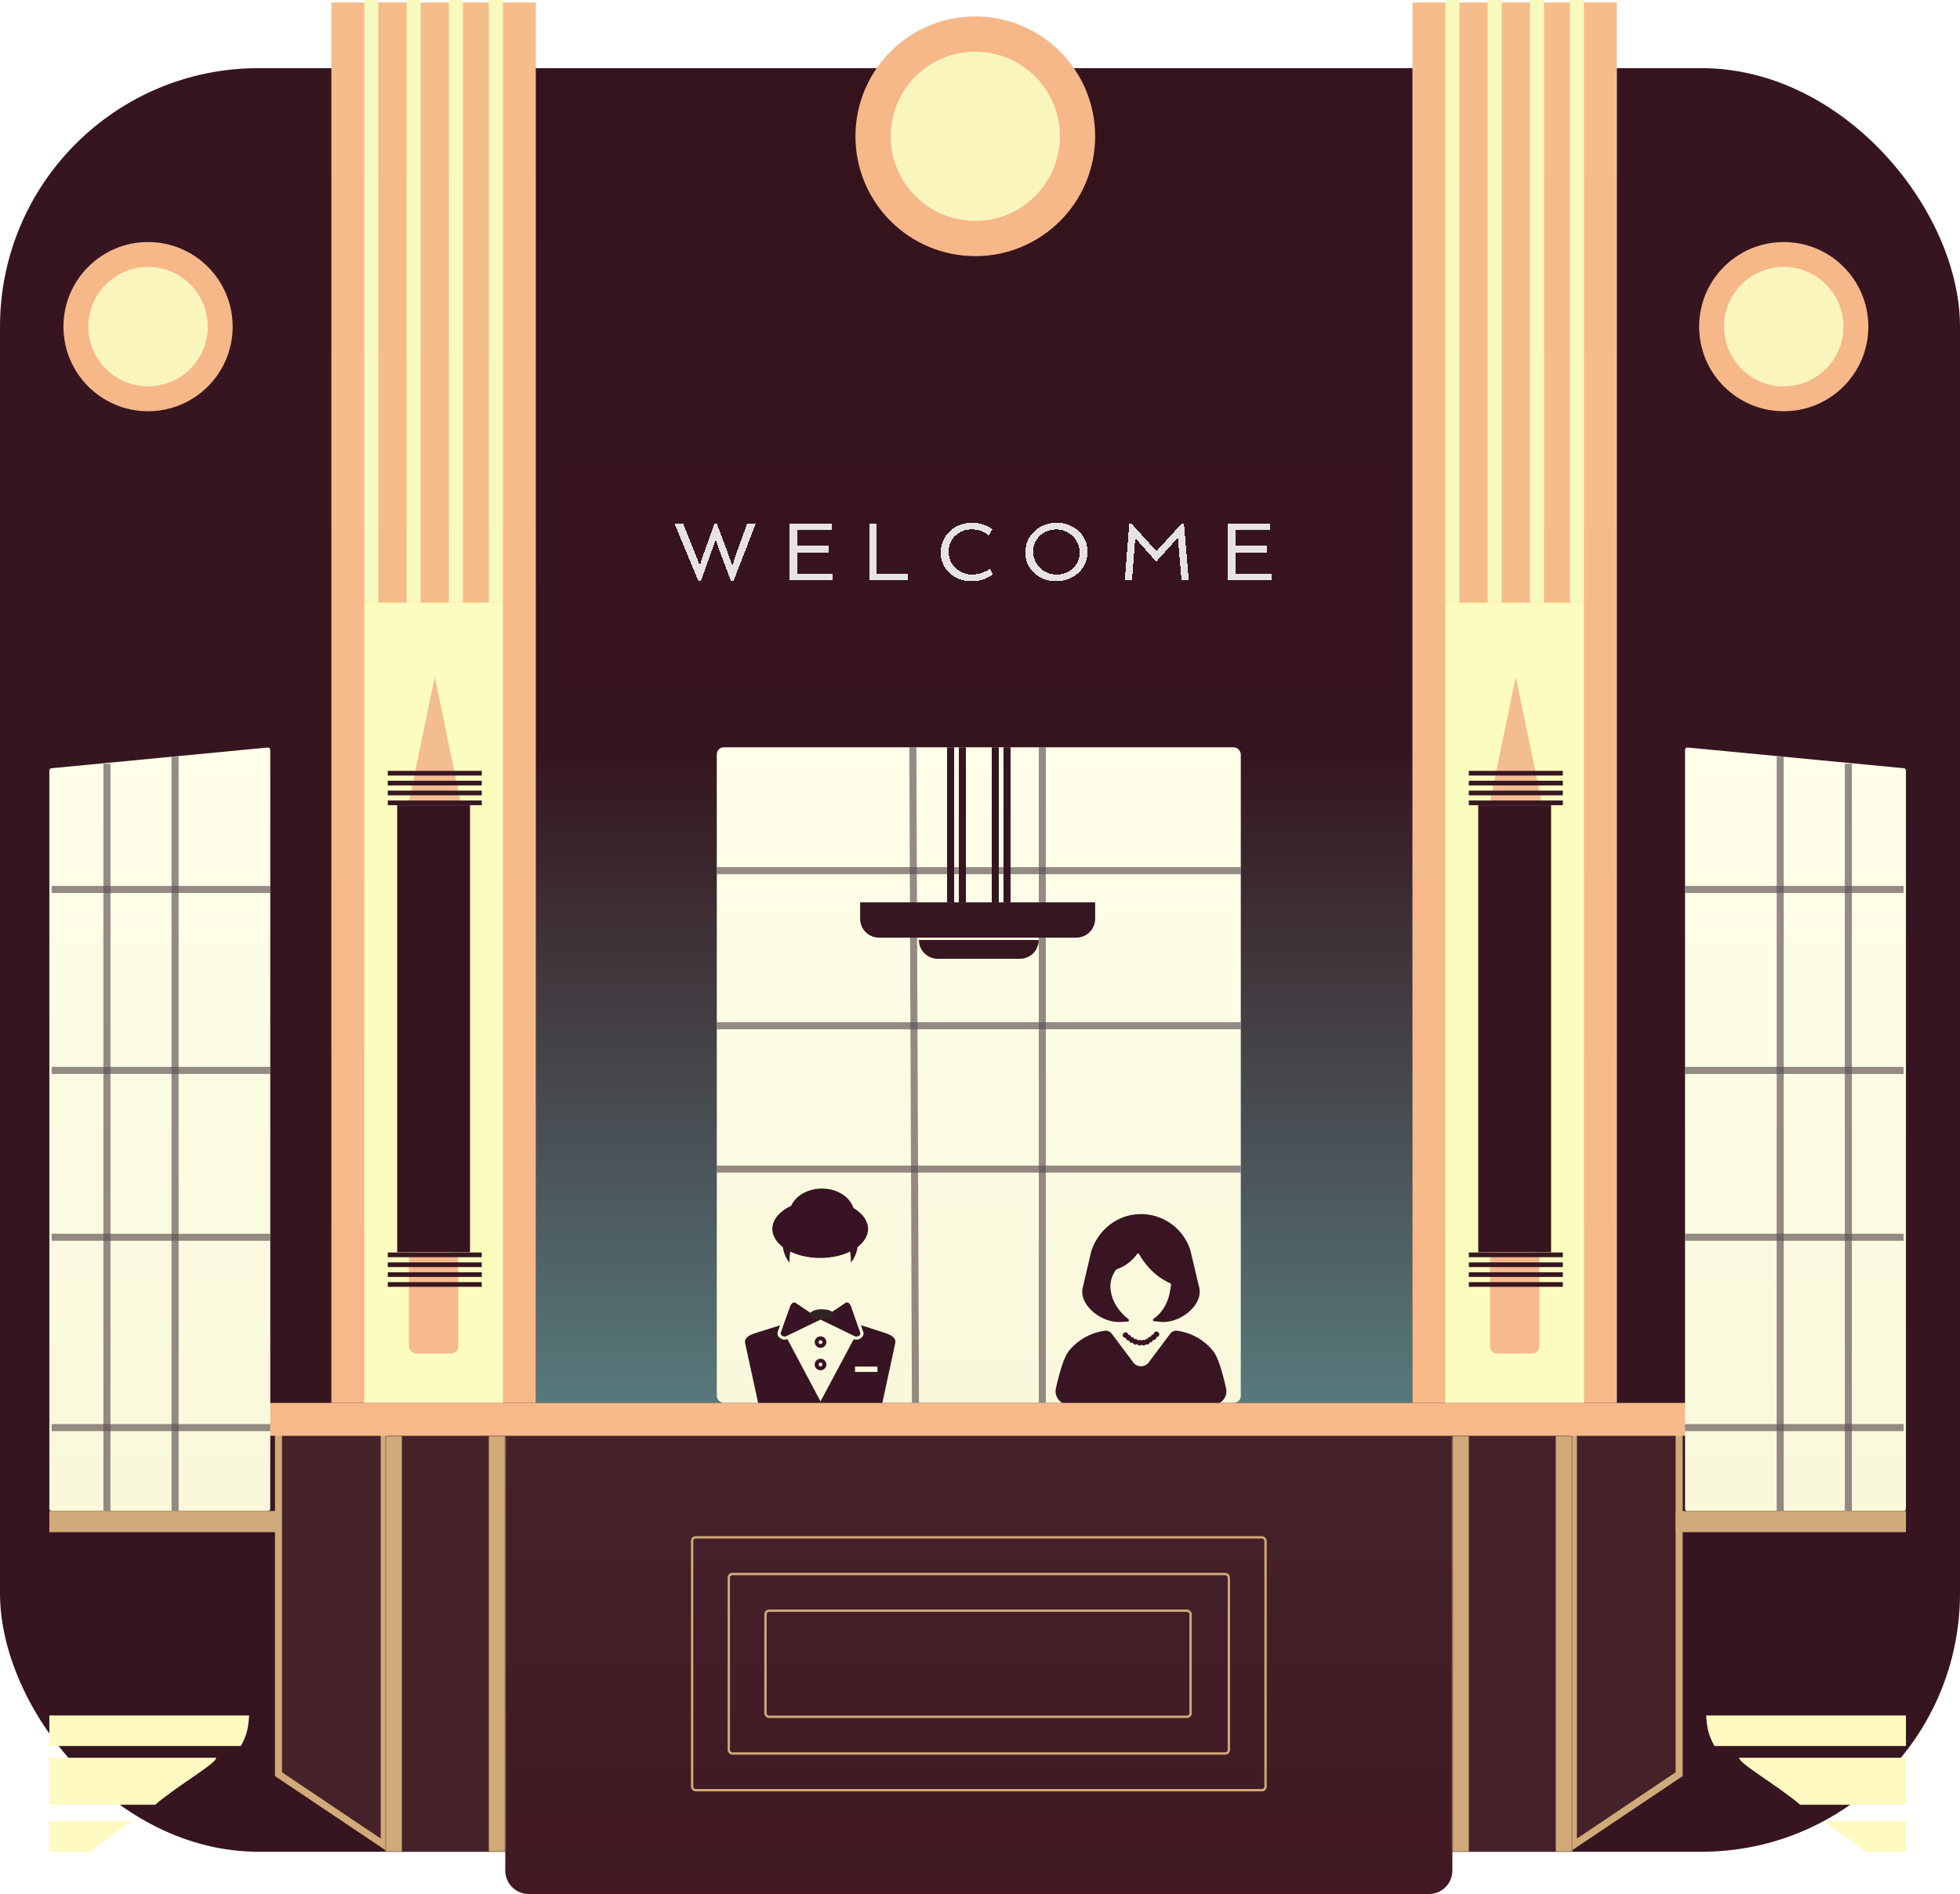 <svg width="834" height="806" viewBox="0 0 834 806" fill="none" xmlns="http://www.w3.org/2000/svg">
<rect y="29" width="834" height="759" rx="110" fill="#361520"/>
<rect x="228" y="30" width="373" height="567" fill="url(#paint0_linear_44_238)"/>
<rect x="236" y="196" width="357" height="97" fill="#37141D"/>
<g filter="url(#filter0_d_44_238)">
<path d="M287.006 218.801H290.681C294.235 227.631 296.115 232.307 296.32 232.832C296.787 234.108 297.095 234.973 297.243 235.429C297.243 235.429 297.386 235.834 297.67 236.643H297.824C297.972 236.107 298.132 235.56 298.303 235.002C298.303 235.002 298.496 234.398 298.884 233.19C299.1 232.53 299.34 231.84 299.602 231.123L304.028 218.801H305.002L309.565 230.866L311.53 236.643H311.684L312.897 232.746C313.114 232.062 313.336 231.419 313.564 230.815L317.922 218.801H321.596L312.06 243.342H311.086L305.891 229.636C305.743 229.271 305.594 228.855 305.446 228.388L304.523 225.568H304.421L303.977 227.055C303.851 227.477 303.715 227.915 303.566 228.371L298.2 243.342H297.226L287.006 218.801ZM336.044 218.801H354.108V221.672H339.206V228.2H352.484V231.071H339.206V240.129H354.45V243H336.044V218.801ZM369.957 218.801H373.119V240.129H386.312V243H369.957V218.801ZM420.669 223.825C418.778 222.139 416.346 221.296 413.372 221.296C410.672 221.296 408.382 222.185 406.502 223.962C404.599 225.751 403.648 227.978 403.648 230.644C403.648 233.401 404.628 235.737 406.587 237.651C408.536 239.554 410.9 240.505 413.68 240.505C415.696 240.505 417.707 239.992 419.712 238.967C420.305 238.671 420.818 238.346 421.25 237.993L422.481 240.351C420.806 241.787 418.647 242.715 416.004 243.137C415.149 243.273 414.272 243.342 413.372 243.342C411.583 243.342 409.897 243.046 408.313 242.453C406.73 241.849 405.34 241.012 404.144 239.941C402.959 238.859 402.019 237.571 401.324 236.079C400.64 234.586 400.298 233.082 400.298 231.567C400.298 230.052 400.452 228.741 400.76 227.636C401.079 226.52 401.529 225.494 402.11 224.56C402.691 223.614 403.386 222.766 404.195 222.014C405.004 221.262 405.904 220.624 406.895 220.1C408.969 219.006 411.23 218.459 413.68 218.459C416.995 218.459 419.855 219.405 422.259 221.296L420.669 223.825ZM440.142 239.941C438.957 238.859 438.017 237.571 437.322 236.079C436.638 234.586 436.296 233.082 436.296 231.567C436.296 230.052 436.45 228.741 436.758 227.636C437.077 226.52 437.527 225.494 438.108 224.56C438.689 223.614 439.384 222.766 440.193 222.014C441.002 221.262 441.902 220.624 442.893 220.1C444.967 219.006 447.228 218.459 449.678 218.459C452.025 218.459 454.212 218.983 456.24 220.031C458.211 221.057 459.784 222.481 460.957 224.304C462.153 226.206 462.751 228.32 462.751 230.644C462.751 234.324 461.453 237.372 458.855 239.787C457.226 241.302 455.26 242.345 452.959 242.915C451.808 243.199 450.475 243.342 448.96 243.342C447.445 243.342 445.895 243.046 444.312 242.453C442.728 241.849 441.338 241.012 440.142 239.941ZM442.483 223.962C441.606 224.794 440.911 225.779 440.398 226.918C439.897 228.058 439.646 229.311 439.646 230.678C439.646 232.045 439.908 233.327 440.432 234.523C440.956 235.72 441.674 236.762 442.585 237.651C444.534 239.554 446.898 240.505 449.678 240.505C452.378 240.505 454.668 239.616 456.548 237.839C458.451 236.039 459.402 233.811 459.402 231.157C459.402 229.357 458.946 227.688 458.035 226.149C457.18 224.691 455.978 223.518 454.429 222.629C452.902 221.74 451.341 221.296 449.746 221.296C448.151 221.296 446.761 221.535 445.576 222.014C444.403 222.481 443.372 223.13 442.483 223.962ZM480.498 218.818H481.438L492.119 230.524L502.783 218.818H503.791L505.842 243H502.749L501.193 224.799L492.153 234.814H491.811L483.044 224.953L481.677 243H478.618L480.498 218.818ZM522.528 218.801H540.592V221.672H525.69V228.2H538.969V231.071H525.69V240.129H540.934V243H522.528V218.801Z" fill="white" fill-opacity="0.88" shape-rendering="crispEdges"/>
</g>
<path d="M215 611H618V796C618 801.523 613.523 806 608 806H225C219.477 806 215 801.523 215 796V611Z" fill="url(#paint1_linear_44_238)"/>
<rect x="294.5" y="654.206" width="244" height="107.587" rx="1.5" stroke="#D0AA78"/>
<rect x="310.109" y="669.816" width="212.781" height="76.368" rx="1.5" stroke="#D0AA78"/>
<rect x="325.719" y="685.425" width="180.884" height="45.15" rx="1.5" stroke="#D0AA78"/>
<path d="M118.5 608.5H163.5V785.187L118.5 754.988V608.5Z" fill="#45222A" stroke="#D0AA78" stroke-width="3"/>
<path d="M714.5 608.5H669.5V785.187L714.5 754.988V608.5Z" fill="#45222A" stroke="#D0AA78" stroke-width="3"/>
<mask id="path-11-inside-1_44_238" fill="white">
<path d="M164 611H215V788H164V611Z"/>
</mask>
<path d="M164 611H215V788H164V611Z" fill="#45222A"/>
<path d="M208 611V788H222V611H208ZM171 788V611H157V788H171Z" fill="#D0AA78" mask="url(#path-11-inside-1_44_238)"/>
<mask id="path-13-inside-2_44_238" fill="white">
<path d="M618 611H669V788H618V611Z"/>
</mask>
<path d="M618 611H669V788H618V611Z" fill="#45222A"/>
<path d="M662 611V788H676V611H662ZM625 788V611H611V788H625Z" fill="#D0AA78" mask="url(#path-13-inside-2_44_238)"/>
<rect x="141" y="1.051" width="87" height="595.949" fill="url(#paint2_linear_44_238)"/>
<rect x="155" y="256.458" width="59" height="340.542" fill="#FDFCBF"/>
<rect x="155" width="6" height="256.458" fill="#F8F9BD"/>
<rect x="208" width="6" height="256.458" fill="#F8F9BD"/>
<rect x="173" width="6" height="256.458" fill="#F8F9BD"/>
<rect x="191" width="6" height="256.458" fill="#F8F9BD"/>
<rect x="169" y="342.644" width="31" height="190.241" fill="#36151F"/>
<path d="M185 287.99L196.258 342.382H173.742L185 287.99Z" fill="#F4BD8F"/>
<rect x="174" y="532.885" width="21" height="43.093" rx="3" fill="#F6BA8D"/>
<line x1="165" y1="533.988" x2="205" y2="533.988" stroke="#381622" stroke-width="2"/>
<line x1="165" y1="538.192" x2="205" y2="538.192" stroke="#381622" stroke-width="2"/>
<line x1="165" y1="542.396" x2="205" y2="542.396" stroke="#381622" stroke-width="2"/>
<line x1="165" y1="546.6" x2="205" y2="546.6" stroke="#381622" stroke-width="2"/>
<line x1="165" y1="329.032" x2="205" y2="329.032" stroke="#381622" stroke-width="2"/>
<line x1="165" y1="333.236" x2="205" y2="333.236" stroke="#381622" stroke-width="2"/>
<line x1="165" y1="337.44" x2="205" y2="337.44" stroke="#381622" stroke-width="2"/>
<line x1="165" y1="341.644" x2="205" y2="341.644" stroke="#381622" stroke-width="2"/>
<rect x="601" y="1.051" width="87" height="595.949" fill="url(#paint3_linear_44_238)"/>
<rect x="615" y="256.458" width="59" height="340.542" fill="#FDFCBF"/>
<rect x="615" width="6" height="256.458" fill="#F8F9BD"/>
<rect x="668" width="6" height="256.458" fill="#F8F9BD"/>
<rect x="633" width="6" height="256.458" fill="#F8F9BD"/>
<rect x="651" width="6" height="256.458" fill="#F8F9BD"/>
<rect x="629" y="342.644" width="31" height="190.241" fill="#36151F"/>
<path d="M645 287.99L656.258 342.382H633.742L645 287.99Z" fill="#F4BD8F"/>
<rect x="634" y="532.885" width="21" height="43.093" rx="3" fill="#F6BA8D"/>
<line x1="625" y1="533.988" x2="665" y2="533.988" stroke="#381622" stroke-width="2"/>
<line x1="625" y1="538.192" x2="665" y2="538.192" stroke="#381622" stroke-width="2"/>
<line x1="625" y1="542.396" x2="665" y2="542.396" stroke="#381622" stroke-width="2"/>
<line x1="625" y1="546.6" x2="665" y2="546.6" stroke="#381622" stroke-width="2"/>
<line x1="625" y1="329.032" x2="665" y2="329.032" stroke="#381622" stroke-width="2"/>
<line x1="625" y1="333.236" x2="665" y2="333.236" stroke="#381622" stroke-width="2"/>
<line x1="625" y1="337.44" x2="665" y2="337.44" stroke="#381622" stroke-width="2"/>
<line x1="625" y1="341.644" x2="665" y2="341.644" stroke="#381622" stroke-width="2"/>
<circle cx="415" cy="58" r="51" fill="#F6B789"/>
<circle cx="415" cy="58" r="36" fill="#FAF5BC"/>
<circle cx="63" cy="139" r="36" fill="#F6B789"/>
<circle cx="63" cy="139" r="25.412" fill="#FAF5BC"/>
<circle cx="759" cy="139" r="36" fill="#F6B789"/>
<circle cx="759" cy="139" r="25.412" fill="#FAF5BC"/>
<rect x="305" y="318" width="222.972" height="279" rx="3" fill="url(#paint4_linear_44_238)"/>
<line x1="527.972" y1="370.5" x2="305" y2="370.5" stroke="#5F4F53" stroke-opacity="0.66" stroke-width="3"/>
<line y1="-1.5" x2="278.995" y2="-1.5" transform="matrix(-0.004 -1 1 -0.004 391.037 597)" stroke="#5F4F53" stroke-opacity="0.66" stroke-width="3"/>
<line x1="443.518" y1="597" x2="443.518" y2="318" stroke="#5F4F53" stroke-opacity="0.66" stroke-width="3"/>
<line x1="527.972" y1="436.5" x2="305" y2="436.5" stroke="#5F4F53" stroke-opacity="0.66" stroke-width="3"/>
<line x1="527.972" y1="497.5" x2="305" y2="497.5" stroke="#5F4F53" stroke-opacity="0.66" stroke-width="3"/>
<path d="M366 384H466V391C466 395.418 462.418 399 458 399H374C369.582 399 366 395.418 366 391V384Z" fill="#371521"/>
<path d="M391 400H442C442 404.418 438.418 408 434 408H399C394.582 408 391 404.418 391 400Z" fill="#371521"/>
<line x1="404.5" y1="384" x2="404.5" y2="318" stroke="#351520" stroke-width="3"/>
<line x1="428.5" y1="384" x2="428.5" y2="318" stroke="#351520" stroke-width="3"/>
<line x1="423.5" y1="384" x2="423.5" y2="318" stroke="#351520" stroke-width="3"/>
<line x1="409.5" y1="384" x2="409.5" y2="318" stroke="#351520" stroke-width="3"/>
<path d="M360.354 554.228C360.159 554.237 359.954 554.304 359.742 554.446L349.135 561.547L363.758 568.637C364.915 569.198 366.352 567.994 366.083 567.234L362.067 555.85C361.849 555.232 361.199 554.19 360.354 554.228ZM349.135 561.547L338.557 554.446C337.491 553.731 336.5 555.09 336.23 555.849L332.184 567.213C331.913 567.973 333.308 569.196 334.509 568.615L349.135 561.547ZM366.32 563.906L367.34 566.801C367.565 567.437 367.404 568.042 367.168 568.475C366.932 568.908 366.606 569.238 366.22 569.506C365.472 570.024 364.358 570.328 363.279 569.859L349.134 596.36L335.035 569.82C333.937 570.32 332.78 570.023 332.019 569.486C331.632 569.213 331.309 568.875 331.08 568.439C330.851 568.002 330.703 567.404 330.926 566.776L331.925 563.971L321.451 567.281C318.952 568.07 316.56 569.264 317.069 571.607L324.692 606.627C325.203 608.97 326.648 610.953 329.075 610.953L368.987 610.955C371.415 610.955 372.865 608.974 373.37 606.629L380.936 571.546C381.442 569.202 378.861 567.968 376.554 567.22L366.32 563.906ZM349.146 568.666C347.784 568.666 346.662 569.774 346.662 571.118C346.662 572.463 347.784 573.57 349.146 573.57C350.508 573.57 351.63 572.462 351.63 571.118C351.63 569.773 350.508 568.666 349.146 568.666ZM349.146 570.309C349.609 570.309 349.966 570.662 349.966 571.118C349.966 571.575 349.609 571.927 349.146 571.927C348.684 571.927 348.327 571.575 348.327 571.118C348.327 570.662 348.684 570.309 349.146 570.309ZM349.146 578.205C347.784 578.205 346.662 579.313 346.662 580.657C346.662 582.002 347.784 583.109 349.146 583.109C350.508 583.109 351.63 582.001 351.63 580.657C351.63 579.312 350.508 578.205 349.146 578.205ZM349.146 579.848C349.609 579.848 349.966 580.201 349.966 580.657C349.966 581.113 349.609 581.466 349.146 581.466C348.684 581.466 348.327 581.113 348.327 580.657C348.327 580.201 348.684 579.848 349.146 579.848ZM363.828 581.531H373.366V583.82H363.828V581.531Z" fill="#381323"/>
<ellipse cx="349.727" cy="559.318" rx="5.091" ry="2.182" fill="#322323"/>
<path fill-rule="evenodd" clip-rule="evenodd" d="M362.084 537.328C363.921 534.961 365 532.072 365 528.955C365 520.921 357.837 514.409 349 514.409C340.163 514.409 333 520.921 333 528.955C333 532.072 334.079 534.961 335.916 537.328C335.911 537.144 335.909 536.959 335.909 536.773C335.909 527.133 341.77 519.318 349 519.318C356.23 519.318 362.091 527.133 362.091 536.773C362.091 536.959 362.089 537.144 362.084 537.328Z" fill="#381323"/>
<ellipse cx="349" cy="522.955" rx="20.364" ry="12.364" fill="#381323"/>
<ellipse cx="349.727" cy="516.682" rx="13.818" ry="10.909" fill="#381323"/>
<path d="M495.016 562.578C495.016 562.578 492.784 562.453 491.125 562.255C490.577 562.19 490.418 561.483 490.878 561.176C494.377 558.839 496.712 554.819 497.638 550.604C497.922 549.308 498.149 547.944 498.314 546.552C498.335 546.371 498.23 546.197 498.063 546.126C490.29 542.8 486.069 536.131 484.813 533.864C484.649 533.569 484.355 533.403 484.045 533.382C481.81 536.594 478.589 539.002 474.972 540.191C473.254 542.535 472.237 545.297 472.524 548.432C472.994 553.591 476.052 558.25 480.146 561.318C480.577 561.641 480.38 562.324 479.843 562.376C478.417 562.515 476.541 562.578 475.987 562.578C467.994 562.578 458.451 554.79 460.899 547.181L464.351 532.449C466.988 524.255 473.959 517.998 482.49 516.845C493.252 515.39 503.247 521.874 506.484 531.931L510.101 547.183C512.548 554.792 503.01 562.58 495.016 562.58L495.016 562.578Z" fill="#391422"/>
<path d="M449.295 590.781C450.931 583.494 452.72 577.765 454.574 575.215C454.574 575.215 459.617 567.777 470.026 566.287C471.178 566.122 472.336 566.593 473.035 567.524L482.233 579.773C483.867 581.95 487.133 581.95 488.767 579.773L497.966 567.524C498.664 566.593 499.823 566.122 500.975 566.287C511.384 567.777 516.426 575.215 516.426 575.215C518.28 577.764 520.07 583.493 521.705 590.781C522.516 594.36 519.787 597.759 516.117 597.759H454.884C451.215 597.759 448.485 594.36 449.296 590.781H449.295Z" fill="#391422"/>
<path d="M480.126 568.064C480.169 568.059 480.206 568.039 480.25 568.039C480.856 568.039 481.337 568.492 481.428 569.073C481.486 569.064 481.537 569.038 481.598 569.038C482.129 569.038 482.567 569.384 482.733 569.859C482.858 569.815 482.988 569.779 483.128 569.779C483.589 569.779 483.976 570.045 484.181 570.423C484.387 570.263 484.634 570.151 484.915 570.151C485.24 570.151 485.531 570.282 485.748 570.49C485.966 570.283 486.257 570.151 486.581 570.151C486.772 570.151 486.946 570.204 487.107 570.283C487.328 569.984 487.666 569.779 488.066 569.779C488.135 569.779 488.196 569.807 488.262 569.818C488.375 569.265 488.842 568.839 489.429 568.839C489.514 568.839 489.588 568.871 489.669 568.888C489.746 568.292 490.235 567.824 490.852 567.824C490.852 567.154 491.396 566.61 492.066 566.61C492.736 566.61 493.28 567.154 493.28 567.824C493.28 568.495 492.736 569.038 492.066 569.038C492.066 569.709 491.522 570.252 490.852 570.252C490.767 570.252 490.693 570.221 490.612 570.204C490.535 570.8 490.046 571.267 489.429 571.267C489.359 571.267 489.298 571.239 489.232 571.228C489.119 571.781 488.653 572.207 488.066 572.207C487.875 572.207 487.701 572.154 487.54 572.075C487.319 572.373 486.981 572.579 486.581 572.579C486.257 572.579 485.966 572.448 485.748 572.24C485.53 572.447 485.24 572.579 484.915 572.579C484.454 572.579 484.068 572.313 483.862 571.935C483.657 572.095 483.41 572.207 483.128 572.207C482.598 572.207 482.159 571.861 481.994 571.386C481.869 571.43 481.739 571.466 481.598 571.466C480.992 571.466 480.511 571.013 480.421 570.432C480.363 570.441 480.311 570.467 480.25 570.467C479.614 570.467 479.108 569.973 479.056 569.351C479.014 569.356 478.976 569.376 478.933 569.376C478.262 569.376 477.719 568.832 477.719 568.162C477.719 567.492 478.262 566.948 478.933 566.948C479.568 566.948 480.074 567.442 480.126 568.064Z" fill="#391422"/>
<rect x="87" y="597" width="659" height="14" fill="#F7B98A"/>
<path d="M21 327.909C21 327.393 21.392 326.962 21.905 326.913L113.905 318.105C114.492 318.049 115 318.51 115 319.1V642C115 642.552 114.552 643 114 643H22C21.448 643 21 642.552 21 642V327.909Z" fill="url(#paint5_linear_44_238)"/>
<line x1="115" y1="378.5" x2="22" y2="378.5" stroke="#5F4F53" stroke-opacity="0.66" stroke-width="3"/>
<line x1="45.5" y1="643" x2="45.5" y2="325" stroke="#5F4F53" stroke-opacity="0.66" stroke-width="3"/>
<line x1="74.5" y1="643" x2="74.5" y2="322" stroke="#5F4F53" stroke-opacity="0.66" stroke-width="3"/>
<line x1="115" y1="455.5" x2="22" y2="455.5" stroke="#5F4F53" stroke-opacity="0.66" stroke-width="3"/>
<line x1="115" y1="526.5" x2="22" y2="526.5" stroke="#5F4F53" stroke-opacity="0.66" stroke-width="3"/>
<line x1="115" y1="607.5" x2="22" y2="607.5" stroke="#5F4F53" stroke-opacity="0.66" stroke-width="3"/>
<path d="M21 730H106C105.687 735.61 104.944 738.464 102.5 743H21V730Z" fill="#FEFAC1"/>
<path d="M21 748H92C92 750.5 76 759.5 66 768H21V748Z" fill="#FEFAC1"/>
<path d="M21 775H56C52.5 778 46.5 781 38.5 788H21V775Z" fill="#FEFAC1"/>
<line x1="119" y1="647.5" x2="21" y2="647.5" stroke="#D0AA78" stroke-width="9"/>
<path d="M811 327.909C811 327.393 810.608 326.962 810.095 326.913L718.095 318.105C717.508 318.049 717 318.51 717 319.1V642C717 642.552 717.448 643 718 643H810C810.552 643 811 642.552 811 642V327.909Z" fill="url(#paint6_linear_44_238)"/>
<line y1="-1.5" x2="93" y2="-1.5" transform="matrix(1 -2.40676e-07 -3.17553e-08 -1 717 377)" stroke="#5F4F53" stroke-opacity="0.66" stroke-width="3"/>
<line y1="-1.5" x2="318" y2="-1.5" transform="matrix(4.37114e-08 -1 -1 -4.37114e-08 785 643)" stroke="#5F4F53" stroke-opacity="0.66" stroke-width="3"/>
<line y1="-1.5" x2="321" y2="-1.5" transform="matrix(4.37114e-08 -1 -1 -4.37114e-08 756 643)" stroke="#5F4F53" stroke-opacity="0.66" stroke-width="3"/>
<line y1="-1.5" x2="93" y2="-1.5" transform="matrix(1 -2.40676e-07 -3.17553e-08 -1 717 454)" stroke="#5F4F53" stroke-opacity="0.66" stroke-width="3"/>
<line y1="-1.5" x2="93" y2="-1.5" transform="matrix(1 -2.40676e-07 -3.17553e-08 -1 717 525)" stroke="#5F4F53" stroke-opacity="0.66" stroke-width="3"/>
<line y1="-1.5" x2="93" y2="-1.5" transform="matrix(1 -2.40676e-07 -3.17553e-08 -1 717 606)" stroke="#5F4F53" stroke-opacity="0.66" stroke-width="3"/>
<path d="M811 730H726C726.313 735.61 727.056 738.464 729.5 743H811V730Z" fill="#FEFAC1"/>
<path d="M811 748H740C740 750.5 756 759.5 766 768H811V748Z" fill="#FEFAC1"/>
<path d="M811 775H776C779.5 778 785.5 781 793.5 788H811V775Z" fill="#FEFAC1"/>
<line y1="-4.5" x2="98" y2="-4.5" transform="matrix(1 8.74228e-08 8.74228e-08 -1 713 643)" stroke="#D0AA78" stroke-width="9"/>
<defs>
<filter id="filter0_d_44_238" x="283.006" y="218.459" width="261.928" height="32.883" filterUnits="userSpaceOnUse" color-interpolation-filters="sRGB">
<feFlood flood-opacity="0" result="BackgroundImageFix"/>
<feColorMatrix in="SourceAlpha" type="matrix" values="0 0 0 0 0 0 0 0 0 0 0 0 0 0 0 0 0 0 127 0" result="hardAlpha"/>
<feOffset dy="4"/>
<feGaussianBlur stdDeviation="2"/>
<feComposite in2="hardAlpha" operator="out"/>
<feColorMatrix type="matrix" values="0 0 0 0 1 0 0 0 0 1 0 0 0 0 1 0 0 0 0.25 0"/>
<feBlend mode="normal" in2="BackgroundImageFix" result="effect1_dropShadow_44_238"/>
<feBlend mode="normal" in="SourceGraphic" in2="effect1_dropShadow_44_238" result="shape"/>
</filter>
<linearGradient id="paint0_linear_44_238" x1="414.5" y1="30" x2="414.5" y2="597" gradientUnits="userSpaceOnUse">
<stop stop-color="#35131D"/>
<stop offset="0.51" stop-color="#35151D"/>
<stop offset="1" stop-color="#57797C"/>
</linearGradient>
<linearGradient id="paint1_linear_44_238" x1="416.5" y1="611" x2="416.5" y2="806" gradientUnits="userSpaceOnUse">
<stop stop-color="#45222A"/>
<stop offset="1" stop-color="#401922"/>
</linearGradient>
<linearGradient id="paint2_linear_44_238" x1="184.5" y1="1.051" x2="184.5" y2="597" gradientUnits="userSpaceOnUse">
<stop stop-color="#F5BD8B"/>
<stop offset="1" stop-color="#F7B98A"/>
</linearGradient>
<linearGradient id="paint3_linear_44_238" x1="644.5" y1="1.051" x2="644.5" y2="597" gradientUnits="userSpaceOnUse">
<stop stop-color="#F5BD8B"/>
<stop offset="1" stop-color="#F7B98A"/>
</linearGradient>
<linearGradient id="paint4_linear_44_238" x1="416.486" y1="318" x2="416.486" y2="597" gradientUnits="userSpaceOnUse">
<stop stop-color="#FFFFEA"/>
<stop offset="1" stop-color="#F9F8DB"/>
</linearGradient>
<linearGradient id="paint5_linear_44_238" x1="68" y1="318" x2="68" y2="643" gradientUnits="userSpaceOnUse">
<stop stop-color="#FFFFEA"/>
<stop offset="1" stop-color="#F9F8DB"/>
</linearGradient>
<linearGradient id="paint6_linear_44_238" x1="764" y1="318" x2="764" y2="643" gradientUnits="userSpaceOnUse">
<stop stop-color="#FFFFEA"/>
<stop offset="1" stop-color="#F9F8DB"/>
</linearGradient>
</defs>
</svg>
